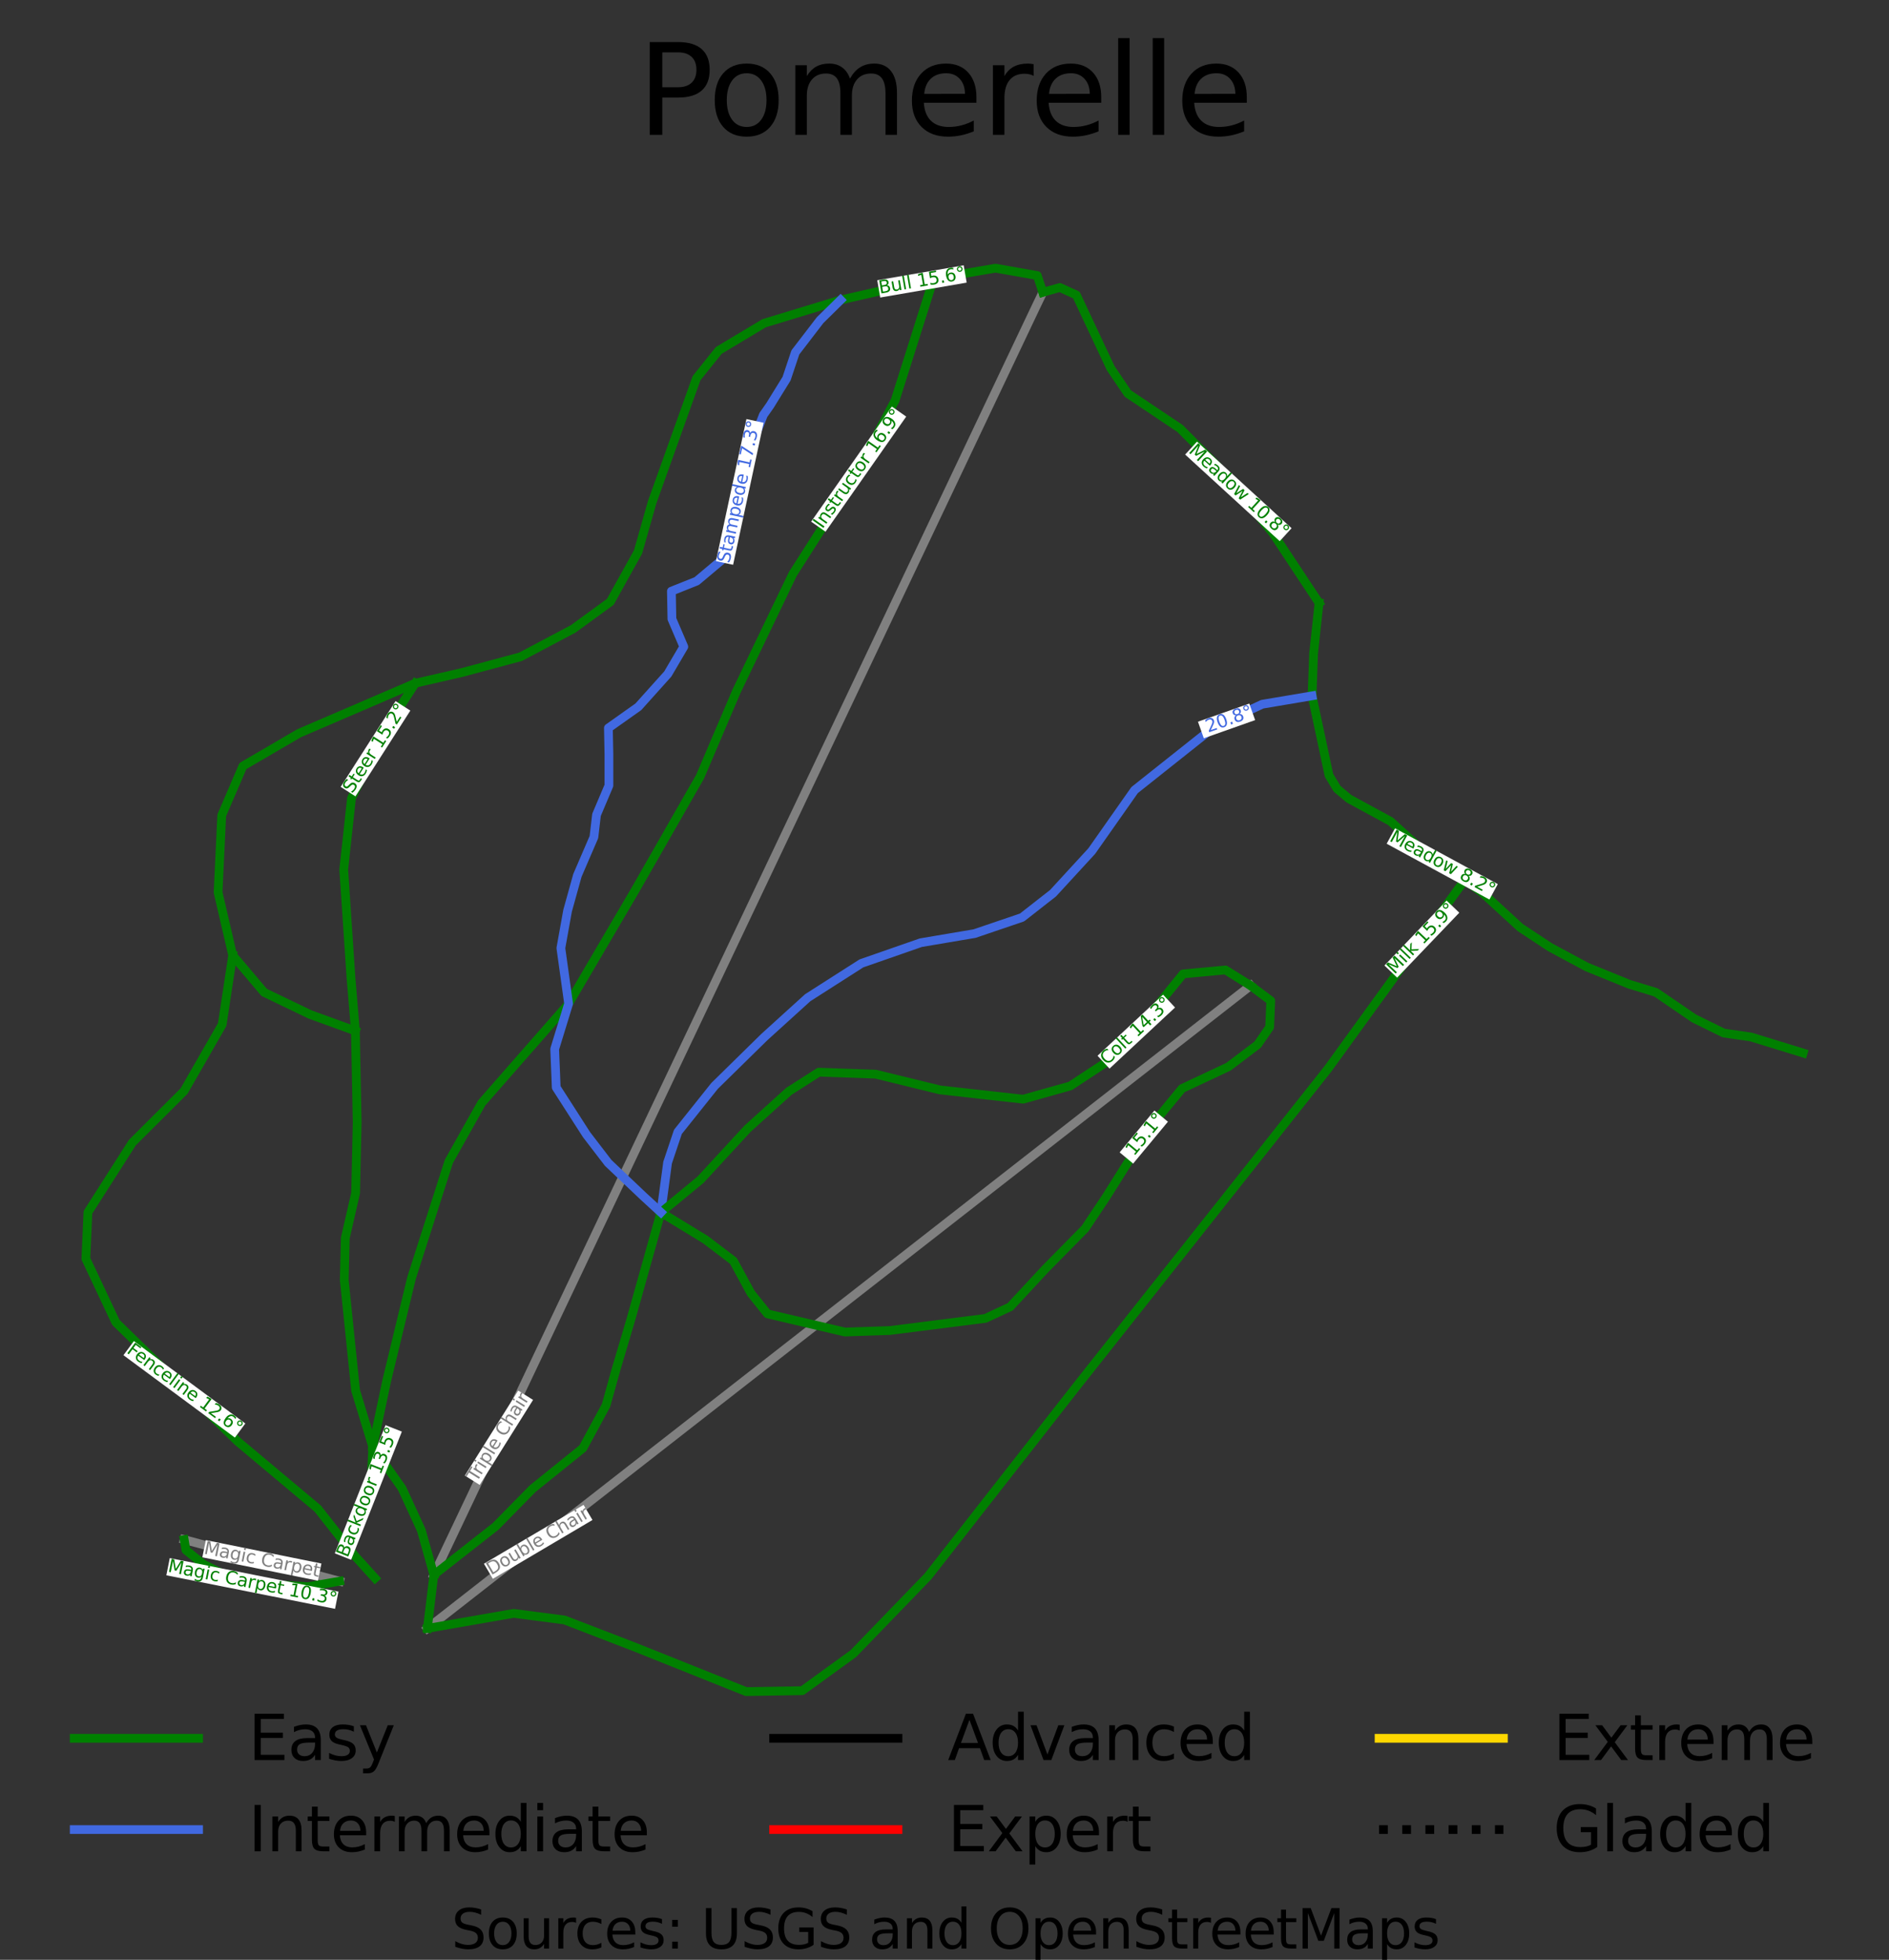 <?xml version="1.0" encoding="utf-8" standalone="no"?>
<!DOCTYPE svg PUBLIC "-//W3C//DTD SVG 1.1//EN"
  "http://www.w3.org/Graphics/SVG/1.1/DTD/svg11.dtd">
<svg height="220.701pt" version="1.1" viewBox="0 0 212.725 220.701" width="212.725pt" xmlns="http://www.w3.org/2000/svg" xmlns:xlink="http://www.w3.org/1999/xlink">
 <rect x="0" y="0" width="212.725" height="220.701" fill="#333333" stroke="none"/>
 <defs>
  <style type="text/css">*{stroke-linecap:butt;stroke-linejoin:round;}</style>
 </defs>
 <g id="figure_1">
  <g id="patch_1">
   <path d="M 0 220.701 
L 212.725 220.701 
L 212.725 0 
L 0 0 
z
" style="fill:none;"/>
  </g>
  <g id="axes_1">
   <g id="line2d_1">
    <path clip-path="url(#p4d2c9c4355)" d="M 148.541 67.901 
" style="fill:none;stroke:#008000;stroke-linecap:square;stroke-width:0.001;"/>
   </g>
   <g id="line2d_2">
    <path clip-path="url(#p4d2c9c4355)" d="M 148.541 67.901 
" style="fill:none;stroke:#4169e1;stroke-linecap:square;stroke-width:0.001;"/>
   </g>
   <g id="line2d_3">
    <path clip-path="url(#p4d2c9c4355)" d="M 148.541 67.901 
" style="fill:none;stroke:#000000;stroke-linecap:square;stroke-width:0.001;"/>
   </g>
   <g id="line2d_4">
    <path clip-path="url(#p4d2c9c4355)" d="M 148.541 67.901 
" style="fill:none;stroke:#ff0000;stroke-linecap:square;stroke-width:0.001;"/>
   </g>
   <g id="line2d_5">
    <path clip-path="url(#p4d2c9c4355)" d="M 148.541 67.901 
" style="fill:none;stroke:#ffd700;stroke-linecap:square;stroke-width:0.001;"/>
   </g>
   <g id="line2d_6">
    <path clip-path="url(#p4d2c9c4355)" d="M 148.541 67.901 
" style="fill:none;stroke:#000000;stroke-dasharray:0.001,0.002;stroke-dashoffset:0;stroke-width:0.001;"/>
   </g>
   <g id="line2d_7">
    <path clip-path="url(#p4d2c9c4355)" d="M 48.856 177.354 
L 51.264 172.282 
L 53.672 167.209 
L 56.188 161.911 
L 58.703 156.612 
L 60.715 152.376 
L 62.726 148.14 
L 65.187 142.958 
L 67.647 137.775 
L 70.266 132.259 
L 72.884 126.743 
L 75.452 121.334 
L 78.02 115.925 
L 80.756 110.163 
L 83.491 104.401 
L 86.122 98.861 
L 88.752 93.322 
L 90.203 90.265 
L 91.655 87.208 
L 93.106 84.151 
L 94.557 81.094 
L 96.136 77.768 
L 97.715 74.443 
L 99.294 71.117 
L 100.873 67.791 
L 102.385 64.606 
L 103.897 61.42 
L 105.409 58.234 
L 106.922 55.049 
L 108.509 51.706 
L 110.096 48.362 
L 111.683 45.019 
L 113.27 41.676 
L 114.943 38.151 
L 116.616 34.627 
L 117.438 32.914 
" style="fill:none;stroke:#808080;stroke-linecap:square;stroke-width:0.985;"/>
   </g>
   <g id="line2d_8">
    <path clip-path="url(#p4d2c9c4355)" d="M 48.126 183.383 
L 52.275 180.142 
L 56.424 176.9 
L 60.608 173.634 
L 64.792 170.368 
L 67.879 167.957 
L 70.966 165.547 
L 74.052 163.136 
L 77.139 160.726 
L 79.985 158.503 
L 82.832 156.281 
L 85.678 154.058 
L 88.525 151.835 
L 91.108 149.819 
L 93.69 147.802 
L 96.273 145.786 
L 98.855 143.769 
L 102.001 141.313 
L 105.146 138.856 
L 108.292 136.4 
L 111.438 133.943 
L 116.344 130.112 
L 121.25 126.281 
L 125.307 123.113 
L 129.364 119.945 
L 132.231 117.708 
L 135.098 115.471 
L 137.965 113.234 
L 140.832 110.997 
" style="fill:none;stroke:#808080;stroke-linecap:square;stroke-width:0.985;"/>
   </g>
   <g id="line2d_9">
    <path clip-path="url(#p4d2c9c4355)" d="M 38.24 178.067 
L 33.866 176.896 
L 29.491 175.725 
L 25.117 174.554 
L 20.742 173.383 
" style="fill:none;stroke:#808080;stroke-linecap:square;stroke-width:0.985;"/>
   </g>
   <g id="line2d_10">
    <path clip-path="url(#p4d2c9c4355)" d="M 148.541 67.901 
L 148.387 69.324 
L 148.234 70.747 
L 148.081 72.17 
L 147.927 73.593 
L 147.884 74.784 
L 147.841 75.976 
L 147.798 77.168 
L 147.755 78.359 
L 147.993 79.478 
L 148.231 80.597 
L 148.469 81.716 
L 148.708 82.834 
L 148.946 83.953 
L 149.184 85.072 
L 149.422 86.191 
L 149.66 87.31 
L 150.575 88.832 
L 151.921 89.956 
L 153.086 90.589 
L 154.252 91.223 
L 155.417 91.856 
L 156.582 92.489 
L 157.409 93.236 
L 158.235 93.983 
L 159.061 94.73 
L 159.887 95.477 
L 161.15 96.384 
L 162.413 97.29 
L 163.675 98.197 
L 164.938 99.103 
L 165.922 99.809 
L 166.906 100.514 
L 167.98 101.5 
L 169.054 102.485 
L 170.128 103.471 
L 171.201 104.456 
L 172.036 105.007 
L 172.87 105.559 
L 173.704 106.11 
L 174.539 106.662 
L 175.577 107.22 
L 176.616 107.779 
L 177.655 108.337 
L 178.694 108.896 
L 179.892 109.383 
L 181.089 109.87 
L 182.287 110.358 
L 183.484 110.845 
L 184.981 111.3 
L 186.477 111.756 
L 187.548 112.488 
L 188.619 113.221 
L 189.691 113.954 
L 190.762 114.687 
L 192.441 115.512 
L 194.12 116.338 
L 195.649 116.558 
L 197.178 116.779 
L 198.647 117.23 
L 200.117 117.682 
L 201.586 118.134 
L 203.055 118.586 
" style="fill:none;stroke:#008000;stroke-linecap:square;stroke-width:0.985;"/>
   </g>
   <g id="line2d_11">
    <path clip-path="url(#p4d2c9c4355)" d="M 147.755 78.359 
L 146.351 78.597 
L 144.946 78.834 
L 143.542 79.071 
L 142.138 79.308 
L 140.8 79.934 
L 139.462 80.559 
L 138.124 81.185 
L 136.786 81.81 
L 135.659 82.706 
L 134.533 83.601 
L 133.406 84.497 
L 132.279 85.392 
L 131.152 86.288 
L 130.025 87.183 
L 128.898 88.079 
L 127.772 88.974 
L 127.168 89.833 
L 126.565 90.692 
L 125.961 91.551 
L 125.357 92.41 
L 124.754 93.269 
L 124.15 94.128 
L 123.547 94.987 
L 122.943 95.846 
L 121.853 97.032 
L 120.763 98.218 
L 119.673 99.404 
L 118.584 100.59 
L 117.711 101.272 
L 116.839 101.954 
L 115.967 102.637 
L 115.095 103.319 
L 113.757 103.774 
L 112.419 104.228 
L 111.081 104.683 
L 109.743 105.138 
L 108.231 105.393 
L 106.719 105.649 
L 105.206 105.905 
L 103.694 106.161 
L 102.022 106.743 
L 100.35 107.326 
L 98.678 107.909 
L 97.006 108.491 
L 95.494 109.458 
L 93.981 110.424 
L 92.469 111.391 
L 90.957 112.358 
L 89.736 113.466 
L 88.514 114.574 
L 87.293 115.683 
L 86.072 116.791 
L 85.372 117.479 
L 84.671 118.166 
L 83.971 118.853 
L 83.271 119.541 
L 82.571 120.228 
L 81.871 120.915 
L 81.171 121.602 
L 80.471 122.29 
L 79.438 123.583 
L 78.406 124.877 
L 77.373 126.17 
L 76.341 127.463 
L 75.76 129.197 
L 75.178 130.931 
L 74.991 132.332 
L 74.803 133.732 
L 74.615 135.133 
L 74.427 136.533 
" style="fill:none;stroke:#4169e1;stroke-linecap:square;stroke-width:0.985;"/>
   </g>
   <g id="line2d_12">
    <path clip-path="url(#p4d2c9c4355)" d="M 140.832 110.997 
L 141.968 111.847 
L 143.103 112.696 
L 143.041 114.184 
L 142.979 115.672 
L 142.301 116.656 
L 141.622 117.641 
L 140.8 118.264 
L 139.977 118.887 
L 139.155 119.51 
L 138.332 120.132 
L 137.026 120.746 
L 135.721 121.359 
L 134.415 121.972 
L 133.109 122.586 
L 132.184 123.711 
L 131.258 124.837 
L 130.333 125.962 
L 129.408 127.088 
L 128.804 128.048 
L 128.201 129.008 
L 127.597 129.969 
L 126.994 130.929 
L 126.39 131.889 
L 125.787 132.85 
L 125.183 133.81 
L 124.58 134.77 
L 123.984 135.666 
L 123.387 136.561 
L 122.791 137.456 
L 122.195 138.352 
L 121.076 139.489 
L 119.956 140.626 
L 118.836 141.763 
L 117.717 142.899 
L 116.728 143.965 
L 115.739 145.031 
L 114.751 146.097 
L 113.762 147.163 
L 112.366 147.816 
L 110.969 148.47 
L 109.624 148.641 
L 108.279 148.811 
L 106.934 148.982 
L 105.589 149.153 
L 104.244 149.323 
L 102.9 149.494 
L 101.555 149.664 
L 100.21 149.835 
L 98.945 149.878 
L 97.68 149.92 
L 96.415 149.963 
L 95.15 150.006 
L 94.059 149.75 
L 92.969 149.494 
L 91.878 149.238 
L 90.788 148.982 
L 89.697 148.727 
L 88.607 148.471 
L 87.516 148.215 
L 86.426 147.959 
L 85.495 146.794 
L 84.565 145.629 
L 84.07 144.719 
L 83.576 143.809 
L 83.081 142.9 
L 82.587 141.99 
L 81.802 141.393 
L 81.016 140.796 
L 80.231 140.199 
L 79.446 139.602 
L 78.191 138.835 
L 76.936 138.068 
L 75.682 137.301 
L 74.427 136.533 
" style="fill:none;stroke:#008000;stroke-linecap:square;stroke-width:0.985;"/>
   </g>
   <g id="line2d_13">
    <path clip-path="url(#p4d2c9c4355)" d="M 41.978 162.932 
L 41.933 163.951 
L 41.888 164.97 
L 41.843 165.989 
L 41.798 167.008 
L 41.479 168.073 
L 41.161 169.138 
L 40.842 170.203 
L 40.523 171.269 
L 39.889 172.789 
L 39.255 174.309 
" style="fill:none;stroke:#008000;stroke-linecap:square;stroke-width:0.985;"/>
   </g>
   <g id="line2d_14">
    <path clip-path="url(#p4d2c9c4355)" d="M 117.438 32.914 
L 117.124 31.972 
L 116.81 31.03 
L 115.635 30.823 
L 114.46 30.616 
L 113.285 30.409 
L 112.11 30.202 
L 110.366 30.5 
L 108.621 30.798 
L 106.876 31.097 
L 105.131 31.395 
L 103.823 31.694 
L 102.514 31.992 
L 101.205 32.291 
L 99.897 32.589 
L 98.588 32.888 
L 97.28 33.186 
L 95.971 33.485 
L 94.662 33.783 
L 93.586 34.11 
L 92.51 34.437 
L 91.434 34.764 
L 90.358 35.091 
L 89.282 35.418 
L 88.206 35.745 
L 87.13 36.072 
L 86.054 36.398 
L 84.775 37.166 
L 83.495 37.933 
L 82.215 38.7 
L 80.936 39.468 
L 80.31 40.25 
L 79.685 41.032 
L 79.06 41.813 
L 78.435 42.595 
L 77.81 44.344 
L 77.185 46.092 
L 76.559 47.84 
L 75.934 49.588 
L 75.309 51.337 
L 74.684 53.085 
L 74.059 54.833 
L 73.433 56.581 
L 73.039 57.973 
L 72.644 59.365 
L 72.249 60.756 
L 71.854 62.148 
L 71.073 63.555 
L 70.292 64.962 
L 69.51 66.369 
L 68.729 67.776 
L 67.68 68.539 
L 66.631 69.303 
L 65.583 70.067 
L 64.534 70.831 
L 63.053 71.615 
L 61.573 72.399 
L 60.092 73.183 
L 58.612 73.967 
L 56.967 74.409 
L 55.322 74.851 
L 53.676 75.293 
L 52.031 75.735 
L 50.715 76.037 
L 49.399 76.339 
L 48.083 76.64 
L 46.767 76.942 
L 45.132 77.646 
L 43.497 78.349 
L 41.863 79.053 
L 40.228 79.756 
L 38.593 80.459 
L 36.958 81.163 
L 35.323 81.866 
L 33.688 82.57 
L 32.105 83.494 
L 30.522 84.419 
L 28.939 85.343 
L 27.355 86.268 
L 26.759 87.655 
L 26.163 89.042 
L 25.566 90.429 
L 24.97 91.816 
L 24.918 92.901 
L 24.867 93.987 
L 24.816 95.072 
L 24.764 96.157 
L 24.713 97.243 
L 24.661 98.328 
L 24.61 99.413 
L 24.559 100.499 
L 24.97 102.268 
L 25.381 104.036 
L 25.792 105.805 
L 26.203 107.574 
L 27.088 108.619 
L 27.972 109.664 
L 28.857 110.709 
L 29.741 111.754 
L 31.037 112.377 
L 32.332 113.001 
L 33.628 113.624 
L 34.923 114.247 
L 36.198 114.709 
L 37.473 115.171 
L 38.748 115.634 
L 40.023 116.096 
" style="fill:none;stroke:#008000;stroke-linecap:square;stroke-width:0.985;"/>
   </g>
   <g id="line2d_15">
    <path clip-path="url(#p4d2c9c4355)" d="M 140.832 110.997 
L 139.418 110.114 
L 138.005 109.231 
L 136.812 109.342 
L 135.62 109.453 
L 134.427 109.563 
L 133.235 109.674 
L 132.094 111.081 
L 130.952 112.488 
L 129.811 113.895 
L 128.669 115.302 
L 127.96 116.176 
L 127.251 117.05 
L 126.541 117.925 
L 125.832 118.799 
L 124.505 119.673 
L 123.179 120.547 
L 121.853 121.421 
L 120.527 122.295 
L 119.2 122.667 
L 117.874 123.04 
L 116.548 123.412 
L 115.222 123.784 
L 114.049 123.653 
L 112.877 123.522 
L 111.705 123.392 
L 110.533 123.261 
L 109.361 123.13 
L 108.188 122.999 
L 107.016 122.869 
L 105.844 122.738 
L 104.036 122.295 
L 102.227 121.852 
L 100.419 121.409 
L 98.611 120.966 
L 97.012 120.909 
L 95.412 120.852 
L 93.813 120.796 
L 92.213 120.739 
L 91.37 121.279 
L 90.526 121.819 
L 89.683 122.359 
L 88.839 122.899 
L 87.676 123.951 
L 86.513 125.002 
L 85.35 126.054 
L 84.187 127.106 
L 83.525 127.824 
L 82.863 128.542 
L 82.202 129.259 
L 81.54 129.977 
L 80.878 130.695 
L 80.217 131.412 
L 79.555 132.13 
L 78.893 132.848 
L 77.777 133.769 
L 76.66 134.691 
L 75.544 135.612 
L 74.427 136.533 
L 74.004 138.041 
L 73.581 139.549 
L 73.158 141.057 
L 72.735 142.564 
L 72.312 144.072 
L 71.889 145.58 
L 71.466 147.088 
L 71.042 148.595 
L 70.621 150.017 
L 70.199 151.438 
L 69.777 152.859 
L 69.356 154.28 
L 69.079 155.275 
L 68.803 156.269 
L 68.526 157.264 
L 68.25 158.259 
L 67.596 159.467 
L 66.941 160.675 
L 66.287 161.883 
L 65.633 163.091 
L 64.222 164.228 
L 62.812 165.365 
L 61.401 166.502 
L 59.991 167.639 
L 58.944 168.704 
L 57.897 169.77 
L 56.85 170.836 
L 55.803 171.902 
L 54.935 172.583 
L 54.066 173.265 
L 53.198 173.946 
L 52.329 174.628 
L 51.461 175.31 
L 50.592 175.991 
L 49.724 176.673 
L 48.856 177.354 
L 48.673 178.862 
L 48.491 180.369 
L 48.308 181.876 
L 48.126 183.383 
" style="fill:none;stroke:#008000;stroke-linecap:square;stroke-width:0.985;"/>
   </g>
   <g id="line2d_16">
    <path clip-path="url(#p4d2c9c4355)" d="M 26.203 107.574 
L 26.056 108.549 
L 25.909 109.523 
L 25.761 110.498 
L 25.614 111.473 
L 25.466 112.448 
L 25.319 113.423 
L 25.171 114.398 
L 25.024 115.373 
L 24.486 116.311 
L 23.948 117.249 
L 23.41 118.187 
L 22.872 119.125 
L 22.334 120.063 
L 21.796 121.001 
L 21.258 121.939 
L 20.72 122.877 
L 19.993 123.602 
L 19.266 124.327 
L 18.539 125.052 
L 17.812 125.777 
L 17.084 126.501 
L 16.357 127.226 
L 15.63 127.951 
L 14.903 128.676 
L 14.278 129.657 
L 13.653 130.637 
L 13.028 131.618 
L 12.403 132.599 
L 11.777 133.58 
L 11.152 134.56 
L 10.527 135.541 
L 9.902 136.522 
L 9.844 137.829 
L 9.786 139.136 
L 9.727 140.444 
L 9.669 141.751 
L 10.091 142.647 
L 10.512 143.542 
L 10.934 144.437 
L 11.356 145.333 
L 11.777 146.228 
L 12.199 147.123 
L 12.62 148.019 
L 13.042 148.914 
L 13.9 149.753 
L 14.758 150.591 
L 15.616 151.43 
L 16.474 152.268 
L 17.332 153.107 
L 18.19 153.945 
L 19.047 154.783 
L 19.905 155.622 
L 20.763 156.46 
L 21.621 157.299 
L 22.479 158.137 
L 23.337 158.976 
L 24.195 159.814 
L 25.053 160.653 
L 25.911 161.491 
L 26.769 162.33 
L 27.896 163.275 
L 29.022 164.22 
L 30.149 165.165 
L 31.276 166.11 
L 32.403 167.056 
L 33.53 168.001 
L 34.657 168.946 
L 35.783 169.891 
L 36.651 170.996 
L 37.519 172.1 
L 38.387 173.205 
L 39.255 174.309 
L 40.012 175.273 
L 41.122 176.499 
L 42.233 177.724 
" style="fill:none;stroke:#008000;stroke-linecap:square;stroke-width:0.985;"/>
   </g>
   <g id="line2d_17">
    <path clip-path="url(#p4d2c9c4355)" d="M 105.131 31.395 
L 104.59 33.108 
L 104.049 34.82 
L 103.507 36.532 
L 102.966 38.244 
L 102.425 39.956 
L 101.883 41.668 
L 101.342 43.38 
L 100.801 45.093 
L 100.214 46.198 
L 99.628 47.303 
L 99.042 48.409 
L 98.456 49.514 
L 97.87 50.62 
L 97.284 51.725 
L 96.697 52.831 
L 96.111 53.936 
L 95.258 55.273 
L 94.405 56.609 
L 93.551 57.946 
L 92.698 59.283 
L 91.845 60.619 
L 90.992 61.956 
L 90.138 63.293 
L 89.285 64.629 
L 88.493 66.278 
L 87.702 67.926 
L 86.91 69.574 
L 86.118 71.223 
L 85.326 72.871 
L 84.534 74.519 
L 83.743 76.168 
L 82.951 77.816 
L 82.437 79.022 
L 81.923 80.228 
L 81.409 81.434 
L 80.895 82.64 
L 80.381 83.845 
L 79.867 85.051 
L 79.353 86.257 
L 78.839 87.463 
L 77.913 89.081 
L 76.988 90.699 
L 76.062 92.317 
L 75.137 93.936 
L 74.212 95.554 
L 73.286 97.172 
L 72.361 98.79 
L 71.435 100.408 
L 70.51 101.986 
L 69.585 103.563 
L 68.66 105.141 
L 67.734 106.719 
L 66.809 108.297 
L 65.884 109.875 
L 64.959 111.453 
L 64.033 113.031 
L 62.81 114.428 
L 61.586 115.825 
L 60.363 117.222 
L 59.139 118.618 
L 57.915 120.015 
L 56.692 121.412 
L 55.468 122.809 
L 54.245 124.206 
L 53.319 125.854 
L 52.394 127.503 
L 51.469 129.151 
L 50.543 130.799 
L 50.019 132.437 
L 49.495 134.075 
L 48.97 135.713 
L 48.446 137.351 
L 47.922 138.989 
L 47.397 140.627 
L 46.873 142.265 
L 46.348 143.903 
L 45.999 145.35 
L 45.649 146.797 
L 45.3 148.244 
L 44.95 149.691 
L 44.6 151.138 
L 44.251 152.585 
L 43.901 154.032 
L 43.552 155.48 
L 43.158 157.343 
L 42.765 159.206 
L 42.371 161.069 
L 41.978 162.932 
" style="fill:none;stroke:#008000;stroke-linecap:square;stroke-width:0.985;"/>
   </g>
   <g id="line2d_18">
    <path clip-path="url(#p4d2c9c4355)" d="M 20.742 173.383 
L 20.938 174.563 
L 21.915 175.357 
L 22.892 176.151 
L 24.434 176.914 
L 25.976 177.677 
L 27.2 177.999 
L 28.423 178.321 
L 29.991 178.411 
L 31.559 178.501 
L 33.127 178.592 
L 34.695 178.682 
L 36.468 178.375 
L 38.24 178.067 
" style="fill:none;stroke:#008000;stroke-linecap:square;stroke-width:0.985;"/>
   </g>
   <g id="line2d_19">
    <path clip-path="url(#p4d2c9c4355)" d="M 117.438 32.914 
L 118.399 32.645 
L 119.36 32.377 
L 120.285 32.8 
L 121.21 33.222 
L 121.694 34.252 
L 122.177 35.282 
L 122.66 36.313 
L 123.144 37.343 
L 123.627 38.373 
L 124.11 39.403 
L 124.594 40.433 
L 125.077 41.463 
L 126.043 42.89 
L 127.009 44.317 
L 128.48 45.302 
L 129.95 46.287 
L 131.42 47.272 
L 132.89 48.257 
L 133.949 49.323 
L 135.008 50.388 
L 136.067 51.453 
L 137.126 52.519 
L 137.903 53.459 
L 138.679 54.398 
L 139.455 55.338 
L 140.232 56.278 
L 141.008 57.217 
L 141.784 58.157 
L 142.561 59.097 
L 143.337 60.036 
L 143.987 61.019 
L 144.638 62.002 
L 145.288 62.985 
L 145.939 63.969 
L 146.589 64.952 
L 147.24 65.935 
L 147.89 66.918 
L 148.541 67.901 
" style="fill:none;stroke:#008000;stroke-linecap:square;stroke-width:0.985;"/>
   </g>
   <g id="line2d_20">
    <path clip-path="url(#p4d2c9c4355)" d="M 164.938 99.103 
L 163.975 100.434 
L 163.011 101.764 
L 162.047 103.095 
L 161.083 104.426 
L 160.12 105.756 
L 159.156 107.087 
L 158.192 108.418 
L 157.229 109.749 
L 156.265 111.079 
L 155.301 112.41 
L 154.338 113.741 
L 153.374 115.071 
L 152.41 116.402 
L 151.447 117.733 
L 150.483 119.064 
L 149.519 120.394 
L 148.642 121.502 
L 147.765 122.609 
L 146.888 123.717 
L 146.011 124.824 
L 145.135 125.932 
L 144.258 127.039 
L 143.381 128.147 
L 142.504 129.255 
L 141.627 130.362 
L 140.75 131.47 
L 139.873 132.577 
L 138.996 133.685 
L 138.119 134.792 
L 137.242 135.9 
L 136.365 137.007 
L 135.488 138.115 
L 134.611 139.222 
L 133.734 140.33 
L 132.857 141.437 
L 131.98 142.545 
L 131.103 143.652 
L 130.226 144.76 
L 129.349 145.868 
L 128.472 146.975 
L 127.595 148.083 
L 126.718 149.19 
L 125.842 150.298 
L 124.965 151.405 
L 124.088 152.513 
L 123.211 153.62 
L 122.334 154.728 
L 121.457 155.835 
L 120.396 157.191 
L 119.336 158.547 
L 118.276 159.903 
L 117.216 161.259 
L 116.156 162.615 
L 115.095 163.971 
L 114.035 165.327 
L 112.975 166.683 
L 111.915 168.039 
L 110.854 169.395 
L 109.794 170.751 
L 108.734 172.107 
L 107.674 173.463 
L 106.613 174.819 
L 105.553 176.175 
L 104.493 177.531 
L 103.444 178.616 
L 102.396 179.702 
L 101.347 180.787 
L 100.298 181.872 
L 99.25 182.958 
L 98.201 184.043 
L 97.152 185.128 
L 96.104 186.214 
L 94.664 187.259 
L 93.225 188.304 
L 91.785 189.349 
L 90.345 190.394 
L 88.767 190.421 
L 87.188 190.447 
L 85.609 190.473 
L 84.031 190.499 
L 82.468 189.874 
L 80.904 189.249 
L 79.341 188.624 
L 77.778 187.999 
L 76.215 187.373 
L 74.652 186.748 
L 73.089 186.123 
L 71.526 185.498 
L 70.53 185.114 
L 69.534 184.731 
L 68.538 184.347 
L 67.542 183.963 
L 66.546 183.58 
L 65.55 183.196 
L 64.554 182.812 
L 63.557 182.429 
L 62.132 182.244 
L 60.707 182.059 
L 59.282 181.874 
L 57.857 181.689 
L 56.641 181.9 
L 55.424 182.112 
L 54.208 182.324 
L 52.991 182.536 
L 51.775 182.748 
L 50.559 182.96 
L 49.342 183.172 
L 48.126 183.383 
" style="fill:none;stroke:#008000;stroke-linecap:square;stroke-width:0.985;"/>
   </g>
   <g id="line2d_21">
    <path clip-path="url(#p4d2c9c4355)" d="M 94.662 33.783 
L 93.51 34.915 
L 92.359 36.047 
L 91.661 36.957 
L 90.963 37.866 
L 90.265 38.776 
L 89.567 39.685 
L 89.072 41.163 
L 88.578 42.641 
L 87.647 44.148 
L 86.717 45.655 
L 85.961 46.735 
L 85.423 48.128 
L 84.885 49.521 
L 84.347 50.914 
L 83.809 52.307 
L 83.642 53.337 
L 83.474 54.368 
L 83.307 55.398 
L 83.14 56.428 
L 82.973 57.459 
L 82.805 58.489 
L 82.638 59.52 
L 82.471 60.55 
L 81.919 61.772 
L 81.366 62.995 
L 79.912 64.217 
L 78.458 65.439 
L 77.033 66.008 
L 75.608 66.576 
L 75.637 68.14 
L 75.666 69.704 
L 76.335 71.267 
L 77.004 72.83 
L 76.103 74.365 
L 75.201 75.901 
L 74.372 76.824 
L 73.543 77.748 
L 72.714 78.672 
L 71.885 79.596 
L 71.042 80.193 
L 70.199 80.79 
L 69.356 81.387 
L 68.513 81.984 
L 68.542 83.434 
L 68.571 84.884 
L 68.571 86.674 
L 68.571 88.465 
L 67.873 90.114 
L 67.175 91.762 
L 67.029 93.013 
L 66.884 94.264 
L 66.419 95.344 
L 65.953 96.424 
L 65.488 97.504 
L 65.023 98.584 
L 64.746 99.579 
L 64.47 100.574 
L 64.193 101.569 
L 63.917 102.563 
L 63.728 103.615 
L 63.539 104.667 
L 63.35 105.719 
L 63.161 106.771 
L 63.379 108.336 
L 63.597 109.901 
L 63.815 111.466 
L 64.033 113.031 
L 63.641 114.308 
L 63.249 115.585 
L 62.856 116.863 
L 62.464 118.14 
L 62.507 119.221 
L 62.551 120.301 
L 62.595 121.381 
L 62.638 122.462 
L 63.492 123.791 
L 64.345 125.121 
L 65.198 126.45 
L 66.052 127.779 
L 66.662 128.575 
L 67.273 129.371 
L 67.884 130.167 
L 68.494 130.962 
L 69.483 131.901 
L 70.472 132.839 
L 71.461 133.777 
L 72.449 134.715 
L 73.438 135.624 
L 74.427 136.533 
" style="fill:none;stroke:#4169e1;stroke-linecap:square;stroke-width:0.985;"/>
   </g>
   <g id="line2d_22">
    <path clip-path="url(#p4d2c9c4355)" d="M 46.767 76.942 
L 45.872 78.321 
L 44.977 79.699 
L 44.083 81.078 
L 43.188 82.456 
L 42.737 83.387 
L 42.286 84.318 
L 41.835 85.249 
L 41.385 86.18 
L 40.934 87.111 
L 40.483 88.042 
L 40.032 88.973 
L 39.581 89.904 
L 39.472 90.906 
L 39.363 91.907 
L 39.254 92.909 
L 39.145 93.911 
L 39.036 94.913 
L 38.927 95.915 
L 38.818 96.917 
L 38.709 97.919 
L 38.811 99.44 
L 38.913 100.961 
L 39.015 102.481 
L 39.116 104.002 
L 39.218 105.523 
L 39.32 107.044 
L 39.421 108.564 
L 39.523 110.085 
L 39.648 111.588 
L 39.773 113.09 
L 39.898 114.593 
L 40.023 116.096 
L 40.048 117.384 
L 40.072 118.672 
L 40.097 119.96 
L 40.122 121.248 
L 40.147 122.536 
L 40.172 123.824 
L 40.197 125.112 
L 40.222 126.401 
L 40.2 127.395 
L 40.178 128.39 
L 40.156 129.385 
L 40.134 130.38 
L 40.112 131.375 
L 40.09 132.37 
L 40.068 133.365 
L 40.046 134.36 
L 39.756 135.625 
L 39.465 136.89 
L 39.174 138.154 
L 38.884 139.419 
L 38.855 140.599 
L 38.826 141.778 
L 38.797 142.958 
L 38.767 144.137 
L 38.927 145.694 
L 39.087 147.25 
L 39.247 148.806 
L 39.407 150.363 
L 39.567 151.919 
L 39.727 153.475 
L 39.887 155.032 
L 40.046 156.588 
L 40.529 158.174 
L 41.012 159.76 
L 41.495 161.346 
L 41.978 162.932 
L 42.8 164.097 
L 43.623 165.263 
L 44.445 166.429 
L 45.267 167.594 
L 45.812 168.778 
L 46.357 169.962 
L 46.902 171.145 
L 47.446 172.329 
L 47.799 173.585 
L 48.151 174.841 
L 48.503 176.098 
L 48.856 177.354 
" style="fill:none;stroke:#008000;stroke-linecap:square;stroke-width:0.985;"/>
   </g>
   <g id="text_1">
    <g id="patch_2">
     <path d="M 54.02 167.223 
L 60.029 157.649 
L 58.355 156.598 
L 52.347 166.172 
z
" style="fill:#ffffff;"/>
    </g>
    <!-- Triple Chair -->
    <g style="fill:#808080;" transform="translate(53.661 166.974)rotate(-57.886)scale(0.02 -0.02)">
     <defs>
      <path d="M -19 4666 
L 3928 4666 
L 3928 4134 
L 2272 4134 
L 2272 0 
L 1638 0 
L 1638 4134 
L -19 4134 
L -19 4666 
z
" id="DejaVuSans-54" transform="scale(0.016)"/>
      <path d="M 2631 2963 
Q 2534 3019 2420 3045 
Q 2306 3072 2169 3072 
Q 1681 3072 1420 2755 
Q 1159 2438 1159 1844 
L 1159 0 
L 581 0 
L 581 3500 
L 1159 3500 
L 1159 2956 
Q 1341 3275 1631 3429 
Q 1922 3584 2338 3584 
Q 2397 3584 2469 3576 
Q 2541 3569 2628 3553 
L 2631 2963 
z
" id="DejaVuSans-72" transform="scale(0.016)"/>
      <path d="M 603 3500 
L 1178 3500 
L 1178 0 
L 603 0 
L 603 3500 
z
M 603 4863 
L 1178 4863 
L 1178 4134 
L 603 4134 
L 603 4863 
z
" id="DejaVuSans-69" transform="scale(0.016)"/>
      <path d="M 1159 525 
L 1159 -1331 
L 581 -1331 
L 581 3500 
L 1159 3500 
L 1159 2969 
Q 1341 3281 1617 3432 
Q 1894 3584 2278 3584 
Q 2916 3584 3314 3078 
Q 3713 2572 3713 1747 
Q 3713 922 3314 415 
Q 2916 -91 2278 -91 
Q 1894 -91 1617 61 
Q 1341 213 1159 525 
z
M 3116 1747 
Q 3116 2381 2855 2742 
Q 2594 3103 2138 3103 
Q 1681 3103 1420 2742 
Q 1159 2381 1159 1747 
Q 1159 1113 1420 752 
Q 1681 391 2138 391 
Q 2594 391 2855 752 
Q 3116 1113 3116 1747 
z
" id="DejaVuSans-70" transform="scale(0.016)"/>
      <path d="M 603 4863 
L 1178 4863 
L 1178 0 
L 603 0 
L 603 4863 
z
" id="DejaVuSans-6c" transform="scale(0.016)"/>
      <path d="M 3597 1894 
L 3597 1613 
L 953 1613 
Q 991 1019 1311 708 
Q 1631 397 2203 397 
Q 2534 397 2845 478 
Q 3156 559 3463 722 
L 3463 178 
Q 3153 47 2828 -22 
Q 2503 -91 2169 -91 
Q 1331 -91 842 396 
Q 353 884 353 1716 
Q 353 2575 817 3079 
Q 1281 3584 2069 3584 
Q 2775 3584 3186 3129 
Q 3597 2675 3597 1894 
z
M 3022 2063 
Q 3016 2534 2758 2815 
Q 2500 3097 2075 3097 
Q 1594 3097 1305 2825 
Q 1016 2553 972 2059 
L 3022 2063 
z
" id="DejaVuSans-65" transform="scale(0.016)"/>
      <path id="DejaVuSans-20" transform="scale(0.016)"/>
      <path d="M 4122 4306 
L 4122 3641 
Q 3803 3938 3442 4084 
Q 3081 4231 2675 4231 
Q 1875 4231 1450 3742 
Q 1025 3253 1025 2328 
Q 1025 1406 1450 917 
Q 1875 428 2675 428 
Q 3081 428 3442 575 
Q 3803 722 4122 1019 
L 4122 359 
Q 3791 134 3420 21 
Q 3050 -91 2638 -91 
Q 1578 -91 968 557 
Q 359 1206 359 2328 
Q 359 3453 968 4101 
Q 1578 4750 2638 4750 
Q 3056 4750 3426 4639 
Q 3797 4528 4122 4306 
z
" id="DejaVuSans-43" transform="scale(0.016)"/>
      <path d="M 3513 2113 
L 3513 0 
L 2938 0 
L 2938 2094 
Q 2938 2591 2744 2837 
Q 2550 3084 2163 3084 
Q 1697 3084 1428 2787 
Q 1159 2491 1159 1978 
L 1159 0 
L 581 0 
L 581 4863 
L 1159 4863 
L 1159 2956 
Q 1366 3272 1645 3428 
Q 1925 3584 2291 3584 
Q 2894 3584 3203 3211 
Q 3513 2838 3513 2113 
z
" id="DejaVuSans-68" transform="scale(0.016)"/>
      <path d="M 2194 1759 
Q 1497 1759 1228 1600 
Q 959 1441 959 1056 
Q 959 750 1161 570 
Q 1363 391 1709 391 
Q 2188 391 2477 730 
Q 2766 1069 2766 1631 
L 2766 1759 
L 2194 1759 
z
M 3341 1997 
L 3341 0 
L 2766 0 
L 2766 531 
Q 2569 213 2275 61 
Q 1981 -91 1556 -91 
Q 1019 -91 701 211 
Q 384 513 384 1019 
Q 384 1609 779 1909 
Q 1175 2209 1959 2209 
L 2766 2209 
L 2766 2266 
Q 2766 2663 2505 2880 
Q 2244 3097 1772 3097 
Q 1472 3097 1187 3025 
Q 903 2953 641 2809 
L 641 3341 
Q 956 3463 1253 3523 
Q 1550 3584 1831 3584 
Q 2591 3584 2966 3190 
Q 3341 2797 3341 1997 
z
" id="DejaVuSans-61" transform="scale(0.016)"/>
     </defs>
     <use xlink:href="#DejaVuSans-54"/>
     <use x="46.334" xlink:href="#DejaVuSans-72"/>
     <use x="87.447" xlink:href="#DejaVuSans-69"/>
     <use x="115.23" xlink:href="#DejaVuSans-70"/>
     <use x="178.707" xlink:href="#DejaVuSans-6c"/>
     <use x="206.49" xlink:href="#DejaVuSans-65"/>
     <use x="268.014" xlink:href="#DejaVuSans-20"/>
     <use x="299.801" xlink:href="#DejaVuSans-43"/>
     <use x="369.625" xlink:href="#DejaVuSans-68"/>
     <use x="433.004" xlink:href="#DejaVuSans-61"/>
     <use x="494.283" xlink:href="#DejaVuSans-69"/>
     <use x="522.066" xlink:href="#DejaVuSans-72"/>
    </g>
   </g>
   <g id="text_2">
    <g id="patch_3">
     <path d="M 55.501 177.798 
L 66.72 171.171 
L 65.716 169.47 
L 54.496 176.097 
z
" style="fill:#ffffff;"/>
    </g>
    <!-- Double Chair -->
    <g style="fill:#808080;" transform="translate(55.296 177.412)rotate(-30.568)scale(0.02 -0.02)">
     <defs>
      <path d="M 1259 4147 
L 1259 519 
L 2022 519 
Q 2988 519 3436 956 
Q 3884 1394 3884 2338 
Q 3884 3275 3436 3711 
Q 2988 4147 2022 4147 
L 1259 4147 
z
M 628 4666 
L 1925 4666 
Q 3281 4666 3915 4102 
Q 4550 3538 4550 2338 
Q 4550 1131 3912 565 
Q 3275 0 1925 0 
L 628 0 
L 628 4666 
z
" id="DejaVuSans-44" transform="scale(0.016)"/>
      <path d="M 1959 3097 
Q 1497 3097 1228 2736 
Q 959 2375 959 1747 
Q 959 1119 1226 758 
Q 1494 397 1959 397 
Q 2419 397 2687 759 
Q 2956 1122 2956 1747 
Q 2956 2369 2687 2733 
Q 2419 3097 1959 3097 
z
M 1959 3584 
Q 2709 3584 3137 3096 
Q 3566 2609 3566 1747 
Q 3566 888 3137 398 
Q 2709 -91 1959 -91 
Q 1206 -91 779 398 
Q 353 888 353 1747 
Q 353 2609 779 3096 
Q 1206 3584 1959 3584 
z
" id="DejaVuSans-6f" transform="scale(0.016)"/>
      <path d="M 544 1381 
L 544 3500 
L 1119 3500 
L 1119 1403 
Q 1119 906 1312 657 
Q 1506 409 1894 409 
Q 2359 409 2629 706 
Q 2900 1003 2900 1516 
L 2900 3500 
L 3475 3500 
L 3475 0 
L 2900 0 
L 2900 538 
Q 2691 219 2414 64 
Q 2138 -91 1772 -91 
Q 1169 -91 856 284 
Q 544 659 544 1381 
z
M 1991 3584 
L 1991 3584 
z
" id="DejaVuSans-75" transform="scale(0.016)"/>
      <path d="M 3116 1747 
Q 3116 2381 2855 2742 
Q 2594 3103 2138 3103 
Q 1681 3103 1420 2742 
Q 1159 2381 1159 1747 
Q 1159 1113 1420 752 
Q 1681 391 2138 391 
Q 2594 391 2855 752 
Q 3116 1113 3116 1747 
z
M 1159 2969 
Q 1341 3281 1617 3432 
Q 1894 3584 2278 3584 
Q 2916 3584 3314 3078 
Q 3713 2572 3713 1747 
Q 3713 922 3314 415 
Q 2916 -91 2278 -91 
Q 1894 -91 1617 61 
Q 1341 213 1159 525 
L 1159 0 
L 581 0 
L 581 4863 
L 1159 4863 
L 1159 2969 
z
" id="DejaVuSans-62" transform="scale(0.016)"/>
     </defs>
     <use xlink:href="#DejaVuSans-44"/>
     <use x="77.002" xlink:href="#DejaVuSans-6f"/>
     <use x="138.184" xlink:href="#DejaVuSans-75"/>
     <use x="201.562" xlink:href="#DejaVuSans-62"/>
     <use x="265.039" xlink:href="#DejaVuSans-6c"/>
     <use x="292.822" xlink:href="#DejaVuSans-65"/>
     <use x="354.346" xlink:href="#DejaVuSans-20"/>
     <use x="386.133" xlink:href="#DejaVuSans-43"/>
     <use x="455.957" xlink:href="#DejaVuSans-68"/>
     <use x="519.336" xlink:href="#DejaVuSans-61"/>
     <use x="580.615" xlink:href="#DejaVuSans-69"/>
     <use x="608.398" xlink:href="#DejaVuSans-72"/>
    </g>
   </g>
   <g id="text_3">
    <g id="patch_4">
     <path d="M 22.787 175.375 
L 35.803 178.011 
L 36.195 176.075 
L 23.179 173.439 
z
" style="fill:#ffffff;"/>
    </g>
    <!-- Magic Carpet -->
    <g style="fill:#808080;" transform="translate(22.893 174.952)rotate(-348.55)scale(0.02 -0.02)">
     <defs>
      <path d="M 628 4666 
L 1569 4666 
L 2759 1491 
L 3956 4666 
L 4897 4666 
L 4897 0 
L 4281 0 
L 4281 4097 
L 3078 897 
L 2444 897 
L 1241 4097 
L 1241 0 
L 628 0 
L 628 4666 
z
" id="DejaVuSans-4d" transform="scale(0.016)"/>
      <path d="M 2906 1791 
Q 2906 2416 2648 2759 
Q 2391 3103 1925 3103 
Q 1463 3103 1205 2759 
Q 947 2416 947 1791 
Q 947 1169 1205 825 
Q 1463 481 1925 481 
Q 2391 481 2648 825 
Q 2906 1169 2906 1791 
z
M 3481 434 
Q 3481 -459 3084 -895 
Q 2688 -1331 1869 -1331 
Q 1566 -1331 1297 -1286 
Q 1028 -1241 775 -1147 
L 775 -588 
Q 1028 -725 1275 -790 
Q 1522 -856 1778 -856 
Q 2344 -856 2625 -561 
Q 2906 -266 2906 331 
L 2906 616 
Q 2728 306 2450 153 
Q 2172 0 1784 0 
Q 1141 0 747 490 
Q 353 981 353 1791 
Q 353 2603 747 3093 
Q 1141 3584 1784 3584 
Q 2172 3584 2450 3431 
Q 2728 3278 2906 2969 
L 2906 3500 
L 3481 3500 
L 3481 434 
z
" id="DejaVuSans-67" transform="scale(0.016)"/>
      <path d="M 3122 3366 
L 3122 2828 
Q 2878 2963 2633 3030 
Q 2388 3097 2138 3097 
Q 1578 3097 1268 2742 
Q 959 2388 959 1747 
Q 959 1106 1268 751 
Q 1578 397 2138 397 
Q 2388 397 2633 464 
Q 2878 531 3122 666 
L 3122 134 
Q 2881 22 2623 -34 
Q 2366 -91 2075 -91 
Q 1284 -91 818 406 
Q 353 903 353 1747 
Q 353 2603 823 3093 
Q 1294 3584 2113 3584 
Q 2378 3584 2631 3529 
Q 2884 3475 3122 3366 
z
" id="DejaVuSans-63" transform="scale(0.016)"/>
      <path d="M 1172 4494 
L 1172 3500 
L 2356 3500 
L 2356 3053 
L 1172 3053 
L 1172 1153 
Q 1172 725 1289 603 
Q 1406 481 1766 481 
L 2356 481 
L 2356 0 
L 1766 0 
Q 1100 0 847 248 
Q 594 497 594 1153 
L 594 3053 
L 172 3053 
L 172 3500 
L 594 3500 
L 594 4494 
L 1172 4494 
z
" id="DejaVuSans-74" transform="scale(0.016)"/>
     </defs>
     <use xlink:href="#DejaVuSans-4d"/>
     <use x="86.279" xlink:href="#DejaVuSans-61"/>
     <use x="147.559" xlink:href="#DejaVuSans-67"/>
     <use x="211.035" xlink:href="#DejaVuSans-69"/>
     <use x="238.818" xlink:href="#DejaVuSans-63"/>
     <use x="293.799" xlink:href="#DejaVuSans-20"/>
     <use x="325.586" xlink:href="#DejaVuSans-43"/>
     <use x="395.41" xlink:href="#DejaVuSans-61"/>
     <use x="456.689" xlink:href="#DejaVuSans-72"/>
     <use x="497.803" xlink:href="#DejaVuSans-70"/>
     <use x="561.279" xlink:href="#DejaVuSans-65"/>
     <use x="622.803" xlink:href="#DejaVuSans-74"/>
    </g>
   </g>
   <g id="text_4">
    <g id="patch_5">
     <path d="M 156.156 95.016 
L 167.727 101.3 
L 168.67 99.564 
L 157.099 93.28 
z
" style="fill:#ffffff;"/>
    </g>
    <!-- Meadow 8.2° -->
    <g style="fill:#008000;" transform="translate(156.381 94.643)rotate(-331.496)scale(0.02 -0.02)">
     <defs>
      <path d="M 2906 2969 
L 2906 4863 
L 3481 4863 
L 3481 0 
L 2906 0 
L 2906 525 
Q 2725 213 2448 61 
Q 2172 -91 1784 -91 
Q 1150 -91 751 415 
Q 353 922 353 1747 
Q 353 2572 751 3078 
Q 1150 3584 1784 3584 
Q 2172 3584 2448 3432 
Q 2725 3281 2906 2969 
z
M 947 1747 
Q 947 1113 1208 752 
Q 1469 391 1925 391 
Q 2381 391 2643 752 
Q 2906 1113 2906 1747 
Q 2906 2381 2643 2742 
Q 2381 3103 1925 3103 
Q 1469 3103 1208 2742 
Q 947 2381 947 1747 
z
" id="DejaVuSans-64" transform="scale(0.016)"/>
      <path d="M 269 3500 
L 844 3500 
L 1563 769 
L 2278 3500 
L 2956 3500 
L 3675 769 
L 4391 3500 
L 4966 3500 
L 4050 0 
L 3372 0 
L 2619 2869 
L 1863 0 
L 1184 0 
L 269 3500 
z
" id="DejaVuSans-77" transform="scale(0.016)"/>
      <path d="M 2034 2216 
Q 1584 2216 1326 1975 
Q 1069 1734 1069 1313 
Q 1069 891 1326 650 
Q 1584 409 2034 409 
Q 2484 409 2743 651 
Q 3003 894 3003 1313 
Q 3003 1734 2745 1975 
Q 2488 2216 2034 2216 
z
M 1403 2484 
Q 997 2584 770 2862 
Q 544 3141 544 3541 
Q 544 4100 942 4425 
Q 1341 4750 2034 4750 
Q 2731 4750 3128 4425 
Q 3525 4100 3525 3541 
Q 3525 3141 3298 2862 
Q 3072 2584 2669 2484 
Q 3125 2378 3379 2068 
Q 3634 1759 3634 1313 
Q 3634 634 3220 271 
Q 2806 -91 2034 -91 
Q 1263 -91 848 271 
Q 434 634 434 1313 
Q 434 1759 690 2068 
Q 947 2378 1403 2484 
z
M 1172 3481 
Q 1172 3119 1398 2916 
Q 1625 2713 2034 2713 
Q 2441 2713 2670 2916 
Q 2900 3119 2900 3481 
Q 2900 3844 2670 4047 
Q 2441 4250 2034 4250 
Q 1625 4250 1398 4047 
Q 1172 3844 1172 3481 
z
" id="DejaVuSans-38" transform="scale(0.016)"/>
      <path d="M 684 794 
L 1344 794 
L 1344 0 
L 684 0 
L 684 794 
z
" id="DejaVuSans-2e" transform="scale(0.016)"/>
      <path d="M 1228 531 
L 3431 531 
L 3431 0 
L 469 0 
L 469 531 
Q 828 903 1448 1529 
Q 2069 2156 2228 2338 
Q 2531 2678 2651 2914 
Q 2772 3150 2772 3378 
Q 2772 3750 2511 3984 
Q 2250 4219 1831 4219 
Q 1534 4219 1204 4116 
Q 875 4013 500 3803 
L 500 4441 
Q 881 4594 1212 4672 
Q 1544 4750 1819 4750 
Q 2544 4750 2975 4387 
Q 3406 4025 3406 3419 
Q 3406 3131 3298 2873 
Q 3191 2616 2906 2266 
Q 2828 2175 2409 1742 
Q 1991 1309 1228 531 
z
" id="DejaVuSans-32" transform="scale(0.016)"/>
      <path d="M 1600 4347 
Q 1350 4347 1178 4173 
Q 1006 4000 1006 3750 
Q 1006 3503 1178 3333 
Q 1350 3163 1600 3163 
Q 1850 3163 2022 3333 
Q 2194 3503 2194 3750 
Q 2194 3997 2020 4172 
Q 1847 4347 1600 4347 
z
M 1600 4750 
Q 1800 4750 1984 4673 
Q 2169 4597 2303 4453 
Q 2447 4313 2519 4134 
Q 2591 3956 2591 3750 
Q 2591 3338 2302 3052 
Q 2013 2766 1594 2766 
Q 1172 2766 890 3047 
Q 609 3328 609 3750 
Q 609 4169 896 4459 
Q 1184 4750 1600 4750 
z
" id="DejaVuSans-b0" transform="scale(0.016)"/>
     </defs>
     <use xlink:href="#DejaVuSans-4d"/>
     <use x="86.279" xlink:href="#DejaVuSans-65"/>
     <use x="147.803" xlink:href="#DejaVuSans-61"/>
     <use x="209.082" xlink:href="#DejaVuSans-64"/>
     <use x="272.559" xlink:href="#DejaVuSans-6f"/>
     <use x="333.74" xlink:href="#DejaVuSans-77"/>
     <use x="415.527" xlink:href="#DejaVuSans-20"/>
     <use x="447.314" xlink:href="#DejaVuSans-38"/>
     <use x="510.938" xlink:href="#DejaVuSans-2e"/>
     <use x="542.725" xlink:href="#DejaVuSans-32"/>
     <use x="606.348" xlink:href="#DejaVuSans-b0"/>
    </g>
   </g>
   <g id="text_5">
    <g id="patch_6">
     <path d="M 135.564 83.138 
L 141.343 81.094 
L 140.684 79.232 
L 134.906 81.275 
z
" style="fill:#ffffff;"/>
    </g>
    <!--  20.8° -->
    <g style="fill:#4169e1;" transform="translate(135.438 82.72)rotate(-19.476)scale(0.02 -0.02)">
     <defs>
      <path d="M 2034 4250 
Q 1547 4250 1301 3770 
Q 1056 3291 1056 2328 
Q 1056 1369 1301 889 
Q 1547 409 2034 409 
Q 2525 409 2770 889 
Q 3016 1369 3016 2328 
Q 3016 3291 2770 3770 
Q 2525 4250 2034 4250 
z
M 2034 4750 
Q 2819 4750 3233 4129 
Q 3647 3509 3647 2328 
Q 3647 1150 3233 529 
Q 2819 -91 2034 -91 
Q 1250 -91 836 529 
Q 422 1150 422 2328 
Q 422 3509 836 4129 
Q 1250 4750 2034 4750 
z
" id="DejaVuSans-30" transform="scale(0.016)"/>
     </defs>
     <use xlink:href="#DejaVuSans-20"/>
     <use x="31.787" xlink:href="#DejaVuSans-32"/>
     <use x="95.41" xlink:href="#DejaVuSans-30"/>
     <use x="159.033" xlink:href="#DejaVuSans-2e"/>
     <use x="190.82" xlink:href="#DejaVuSans-38"/>
     <use x="254.443" xlink:href="#DejaVuSans-b0"/>
    </g>
   </g>
   <g id="text_6">
    <g id="patch_7">
     <path d="M 127.606 131.036 
L 131.522 126.322 
L 130.003 125.06 
L 126.086 129.774 
z
" style="fill:#ffffff;"/>
    </g>
    <!--  15.1° -->
    <g style="fill:#008000;" transform="translate(127.284 130.743)rotate(-50.283)scale(0.02 -0.02)">
     <defs>
      <path d="M 794 531 
L 1825 531 
L 1825 4091 
L 703 3866 
L 703 4441 
L 1819 4666 
L 2450 4666 
L 2450 531 
L 3481 531 
L 3481 0 
L 794 0 
L 794 531 
z
" id="DejaVuSans-31" transform="scale(0.016)"/>
      <path d="M 691 4666 
L 3169 4666 
L 3169 4134 
L 1269 4134 
L 1269 2991 
Q 1406 3038 1543 3061 
Q 1681 3084 1819 3084 
Q 2600 3084 3056 2656 
Q 3513 2228 3513 1497 
Q 3513 744 3044 326 
Q 2575 -91 1722 -91 
Q 1428 -91 1123 -41 
Q 819 9 494 109 
L 494 744 
Q 775 591 1075 516 
Q 1375 441 1709 441 
Q 2250 441 2565 725 
Q 2881 1009 2881 1497 
Q 2881 1984 2565 2268 
Q 2250 2553 1709 2553 
Q 1456 2553 1204 2497 
Q 953 2441 691 2322 
L 691 4666 
z
" id="DejaVuSans-35" transform="scale(0.016)"/>
     </defs>
     <use xlink:href="#DejaVuSans-20"/>
     <use x="31.787" xlink:href="#DejaVuSans-31"/>
     <use x="95.41" xlink:href="#DejaVuSans-35"/>
     <use x="159.033" xlink:href="#DejaVuSans-2e"/>
     <use x="190.82" xlink:href="#DejaVuSans-31"/>
     <use x="254.443" xlink:href="#DejaVuSans-b0"/>
    </g>
   </g>
   <g id="text_7">
    <g id="patch_8">
     <path d="M 39.543 175.655 
L 45.252 161.219 
L 43.415 160.492 
L 37.706 174.928 
z
" style="fill:#ffffff;"/>
    </g>
    <!-- Backdoor 13.5° -->
    <g style="fill:#008000;" transform="translate(39.145 175.476)rotate(-68.423)scale(0.02 -0.02)">
     <defs>
      <path d="M 1259 2228 
L 1259 519 
L 2272 519 
Q 2781 519 3026 730 
Q 3272 941 3272 1375 
Q 3272 1813 3026 2020 
Q 2781 2228 2272 2228 
L 1259 2228 
z
M 1259 4147 
L 1259 2741 
L 2194 2741 
Q 2656 2741 2882 2914 
Q 3109 3088 3109 3444 
Q 3109 3797 2882 3972 
Q 2656 4147 2194 4147 
L 1259 4147 
z
M 628 4666 
L 2241 4666 
Q 2963 4666 3353 4366 
Q 3744 4066 3744 3513 
Q 3744 3084 3544 2831 
Q 3344 2578 2956 2516 
Q 3422 2416 3680 2098 
Q 3938 1781 3938 1306 
Q 3938 681 3513 340 
Q 3088 0 2303 0 
L 628 0 
L 628 4666 
z
" id="DejaVuSans-42" transform="scale(0.016)"/>
      <path d="M 581 4863 
L 1159 4863 
L 1159 1991 
L 2875 3500 
L 3609 3500 
L 1753 1863 
L 3688 0 
L 2938 0 
L 1159 1709 
L 1159 0 
L 581 0 
L 581 4863 
z
" id="DejaVuSans-6b" transform="scale(0.016)"/>
      <path d="M 2597 2516 
Q 3050 2419 3304 2112 
Q 3559 1806 3559 1356 
Q 3559 666 3084 287 
Q 2609 -91 1734 -91 
Q 1441 -91 1130 -33 
Q 819 25 488 141 
L 488 750 
Q 750 597 1062 519 
Q 1375 441 1716 441 
Q 2309 441 2620 675 
Q 2931 909 2931 1356 
Q 2931 1769 2642 2001 
Q 2353 2234 1838 2234 
L 1294 2234 
L 1294 2753 
L 1863 2753 
Q 2328 2753 2575 2939 
Q 2822 3125 2822 3475 
Q 2822 3834 2567 4026 
Q 2313 4219 1838 4219 
Q 1578 4219 1281 4162 
Q 984 4106 628 3988 
L 628 4550 
Q 988 4650 1302 4700 
Q 1616 4750 1894 4750 
Q 2613 4750 3031 4423 
Q 3450 4097 3450 3541 
Q 3450 3153 3228 2886 
Q 3006 2619 2597 2516 
z
" id="DejaVuSans-33" transform="scale(0.016)"/>
     </defs>
     <use xlink:href="#DejaVuSans-42"/>
     <use x="68.604" xlink:href="#DejaVuSans-61"/>
     <use x="129.883" xlink:href="#DejaVuSans-63"/>
     <use x="184.863" xlink:href="#DejaVuSans-6b"/>
     <use x="242.773" xlink:href="#DejaVuSans-64"/>
     <use x="306.25" xlink:href="#DejaVuSans-6f"/>
     <use x="367.432" xlink:href="#DejaVuSans-6f"/>
     <use x="428.613" xlink:href="#DejaVuSans-72"/>
     <use x="469.727" xlink:href="#DejaVuSans-20"/>
     <use x="501.514" xlink:href="#DejaVuSans-31"/>
     <use x="565.137" xlink:href="#DejaVuSans-33"/>
     <use x="628.76" xlink:href="#DejaVuSans-2e"/>
     <use x="660.547" xlink:href="#DejaVuSans-35"/>
     <use x="724.17" xlink:href="#DejaVuSans-b0"/>
    </g>
   </g>
   <g id="text_8">
    <g id="patch_9">
     <path d="M 99.123 33.507 
L 108.859 31.827 
L 108.523 29.88 
L 98.787 31.56 
z
" style="fill:#ffffff;"/>
    </g>
    <!-- Bull 15.6° -->
    <g style="fill:#008000;" transform="translate(99.068 33.074)rotate(-9.79)scale(0.02 -0.02)">
     <defs>
      <path d="M 2113 2584 
Q 1688 2584 1439 2293 
Q 1191 2003 1191 1497 
Q 1191 994 1439 701 
Q 1688 409 2113 409 
Q 2538 409 2786 701 
Q 3034 994 3034 1497 
Q 3034 2003 2786 2293 
Q 2538 2584 2113 2584 
z
M 3366 4563 
L 3366 3988 
Q 3128 4100 2886 4159 
Q 2644 4219 2406 4219 
Q 1781 4219 1451 3797 
Q 1122 3375 1075 2522 
Q 1259 2794 1537 2939 
Q 1816 3084 2150 3084 
Q 2853 3084 3261 2657 
Q 3669 2231 3669 1497 
Q 3669 778 3244 343 
Q 2819 -91 2113 -91 
Q 1303 -91 875 529 
Q 447 1150 447 2328 
Q 447 3434 972 4092 
Q 1497 4750 2381 4750 
Q 2619 4750 2861 4703 
Q 3103 4656 3366 4563 
z
" id="DejaVuSans-36" transform="scale(0.016)"/>
     </defs>
     <use xlink:href="#DejaVuSans-42"/>
     <use x="68.604" xlink:href="#DejaVuSans-75"/>
     <use x="131.982" xlink:href="#DejaVuSans-6c"/>
     <use x="159.766" xlink:href="#DejaVuSans-6c"/>
     <use x="187.549" xlink:href="#DejaVuSans-20"/>
     <use x="219.336" xlink:href="#DejaVuSans-31"/>
     <use x="282.959" xlink:href="#DejaVuSans-35"/>
     <use x="346.582" xlink:href="#DejaVuSans-2e"/>
     <use x="378.369" xlink:href="#DejaVuSans-36"/>
     <use x="441.992" xlink:href="#DejaVuSans-b0"/>
    </g>
   </g>
   <g id="text_9">
    <g id="patch_10">
     <path d="M 124.944 120.339 
L 132.323 113.458 
L 130.976 112.013 
L 123.597 118.894 
z
" style="fill:#ffffff;"/>
    </g>
    <!-- Colt 14.3° -->
    <g style="fill:#008000;" transform="translate(124.662 120.006)rotate(-42.999)scale(0.02 -0.02)">
     <defs>
      <path d="M 2419 4116 
L 825 1625 
L 2419 1625 
L 2419 4116 
z
M 2253 4666 
L 3047 4666 
L 3047 1625 
L 3713 1625 
L 3713 1100 
L 3047 1100 
L 3047 0 
L 2419 0 
L 2419 1100 
L 313 1100 
L 313 1709 
L 2253 4666 
z
" id="DejaVuSans-34" transform="scale(0.016)"/>
     </defs>
     <use xlink:href="#DejaVuSans-43"/>
     <use x="69.824" xlink:href="#DejaVuSans-6f"/>
     <use x="131.006" xlink:href="#DejaVuSans-6c"/>
     <use x="158.789" xlink:href="#DejaVuSans-74"/>
     <use x="197.998" xlink:href="#DejaVuSans-20"/>
     <use x="229.785" xlink:href="#DejaVuSans-31"/>
     <use x="293.408" xlink:href="#DejaVuSans-34"/>
     <use x="357.031" xlink:href="#DejaVuSans-2e"/>
     <use x="388.818" xlink:href="#DejaVuSans-33"/>
     <use x="452.441" xlink:href="#DejaVuSans-b0"/>
    </g>
   </g>
   <g id="text_10">
    <g id="patch_11">
     <path d="M 13.901 152.615 
L 26.451 161.894 
L 27.625 160.305 
L 15.076 151.027 
z
" style="fill:#ffffff;"/>
    </g>
    <!-- Fenceline 12.6° -->
    <g style="fill:#008000;" transform="translate(14.177 152.277)rotate(-323.521)scale(0.02 -0.02)">
     <defs>
      <path d="M 628 4666 
L 3309 4666 
L 3309 4134 
L 1259 4134 
L 1259 2759 
L 3109 2759 
L 3109 2228 
L 1259 2228 
L 1259 0 
L 628 0 
L 628 4666 
z
" id="DejaVuSans-46" transform="scale(0.016)"/>
      <path d="M 3513 2113 
L 3513 0 
L 2938 0 
L 2938 2094 
Q 2938 2591 2744 2837 
Q 2550 3084 2163 3084 
Q 1697 3084 1428 2787 
Q 1159 2491 1159 1978 
L 1159 0 
L 581 0 
L 581 3500 
L 1159 3500 
L 1159 2956 
Q 1366 3272 1645 3428 
Q 1925 3584 2291 3584 
Q 2894 3584 3203 3211 
Q 3513 2838 3513 2113 
z
" id="DejaVuSans-6e" transform="scale(0.016)"/>
     </defs>
     <use xlink:href="#DejaVuSans-46"/>
     <use x="52.02" xlink:href="#DejaVuSans-65"/>
     <use x="113.543" xlink:href="#DejaVuSans-6e"/>
     <use x="176.922" xlink:href="#DejaVuSans-63"/>
     <use x="231.902" xlink:href="#DejaVuSans-65"/>
     <use x="293.426" xlink:href="#DejaVuSans-6c"/>
     <use x="321.209" xlink:href="#DejaVuSans-69"/>
     <use x="348.992" xlink:href="#DejaVuSans-6e"/>
     <use x="412.371" xlink:href="#DejaVuSans-65"/>
     <use x="473.895" xlink:href="#DejaVuSans-20"/>
     <use x="505.682" xlink:href="#DejaVuSans-31"/>
     <use x="569.305" xlink:href="#DejaVuSans-32"/>
     <use x="632.928" xlink:href="#DejaVuSans-2e"/>
     <use x="664.715" xlink:href="#DejaVuSans-36"/>
     <use x="728.338" xlink:href="#DejaVuSans-b0"/>
    </g>
   </g>
   <g id="text_11">
    <g id="patch_12">
     <path d="M 92.963 59.88 
L 102.05 46.915 
L 100.432 45.782 
L 91.345 58.746 
z
" style="fill:#ffffff;"/>
    </g>
    <!-- Instructor 16.9° -->
    <g style="fill:#008000;" transform="translate(92.618 59.613)rotate(-54.974)scale(0.02 -0.02)">
     <defs>
      <path d="M 628 4666 
L 1259 4666 
L 1259 0 
L 628 0 
L 628 4666 
z
" id="DejaVuSans-49" transform="scale(0.016)"/>
      <path d="M 2834 3397 
L 2834 2853 
Q 2591 2978 2328 3040 
Q 2066 3103 1784 3103 
Q 1356 3103 1142 2972 
Q 928 2841 928 2578 
Q 928 2378 1081 2264 
Q 1234 2150 1697 2047 
L 1894 2003 
Q 2506 1872 2764 1633 
Q 3022 1394 3022 966 
Q 3022 478 2636 193 
Q 2250 -91 1575 -91 
Q 1294 -91 989 -36 
Q 684 19 347 128 
L 347 722 
Q 666 556 975 473 
Q 1284 391 1588 391 
Q 1994 391 2212 530 
Q 2431 669 2431 922 
Q 2431 1156 2273 1281 
Q 2116 1406 1581 1522 
L 1381 1569 
Q 847 1681 609 1914 
Q 372 2147 372 2553 
Q 372 3047 722 3315 
Q 1072 3584 1716 3584 
Q 2034 3584 2315 3537 
Q 2597 3491 2834 3397 
z
" id="DejaVuSans-73" transform="scale(0.016)"/>
      <path d="M 703 97 
L 703 672 
Q 941 559 1184 500 
Q 1428 441 1663 441 
Q 2288 441 2617 861 
Q 2947 1281 2994 2138 
Q 2813 1869 2534 1725 
Q 2256 1581 1919 1581 
Q 1219 1581 811 2004 
Q 403 2428 403 3163 
Q 403 3881 828 4315 
Q 1253 4750 1959 4750 
Q 2769 4750 3195 4129 
Q 3622 3509 3622 2328 
Q 3622 1225 3098 567 
Q 2575 -91 1691 -91 
Q 1453 -91 1209 -44 
Q 966 3 703 97 
z
M 1959 2075 
Q 2384 2075 2632 2365 
Q 2881 2656 2881 3163 
Q 2881 3666 2632 3958 
Q 2384 4250 1959 4250 
Q 1534 4250 1286 3958 
Q 1038 3666 1038 3163 
Q 1038 2656 1286 2365 
Q 1534 2075 1959 2075 
z
" id="DejaVuSans-39" transform="scale(0.016)"/>
     </defs>
     <use xlink:href="#DejaVuSans-49"/>
     <use x="29.492" xlink:href="#DejaVuSans-6e"/>
     <use x="92.871" xlink:href="#DejaVuSans-73"/>
     <use x="144.971" xlink:href="#DejaVuSans-74"/>
     <use x="184.18" xlink:href="#DejaVuSans-72"/>
     <use x="225.293" xlink:href="#DejaVuSans-75"/>
     <use x="288.672" xlink:href="#DejaVuSans-63"/>
     <use x="343.652" xlink:href="#DejaVuSans-74"/>
     <use x="382.861" xlink:href="#DejaVuSans-6f"/>
     <use x="444.043" xlink:href="#DejaVuSans-72"/>
     <use x="485.156" xlink:href="#DejaVuSans-20"/>
     <use x="516.943" xlink:href="#DejaVuSans-31"/>
     <use x="580.566" xlink:href="#DejaVuSans-36"/>
     <use x="644.189" xlink:href="#DejaVuSans-2e"/>
     <use x="675.977" xlink:href="#DejaVuSans-39"/>
     <use x="739.6" xlink:href="#DejaVuSans-b0"/>
    </g>
   </g>
   <g id="text_12">
    <g id="patch_13">
     <path d="M 18.732 177.401 
L 37.729 181.178 
L 38.115 179.241 
L 19.117 175.463 
z
" style="fill:#ffffff;"/>
    </g>
    <!-- Magic Carpet 10.3° -->
    <g style="fill:#008000;" transform="translate(18.837 176.977)rotate(-348.753)scale(0.02 -0.02)">
     <use xlink:href="#DejaVuSans-4d"/>
     <use x="86.279" xlink:href="#DejaVuSans-61"/>
     <use x="147.559" xlink:href="#DejaVuSans-67"/>
     <use x="211.035" xlink:href="#DejaVuSans-69"/>
     <use x="238.818" xlink:href="#DejaVuSans-63"/>
     <use x="293.799" xlink:href="#DejaVuSans-20"/>
     <use x="325.586" xlink:href="#DejaVuSans-43"/>
     <use x="395.41" xlink:href="#DejaVuSans-61"/>
     <use x="456.689" xlink:href="#DejaVuSans-72"/>
     <use x="497.803" xlink:href="#DejaVuSans-70"/>
     <use x="561.279" xlink:href="#DejaVuSans-65"/>
     <use x="622.803" xlink:href="#DejaVuSans-74"/>
     <use x="662.012" xlink:href="#DejaVuSans-20"/>
     <use x="693.799" xlink:href="#DejaVuSans-31"/>
     <use x="757.422" xlink:href="#DejaVuSans-30"/>
     <use x="821.045" xlink:href="#DejaVuSans-2e"/>
     <use x="852.832" xlink:href="#DejaVuSans-33"/>
     <use x="916.455" xlink:href="#DejaVuSans-b0"/>
    </g>
   </g>
   <g id="text_13">
    <g id="patch_14">
     <path d="M 133.464 51.19 
L 144.113 60.942 
L 145.447 59.485 
L 134.798 49.733 
z
" style="fill:#ffffff;"/>
    </g>
    <!-- Meadow 10.8° -->
    <g style="fill:#008000;" transform="translate(133.773 50.882)rotate(-317.518)scale(0.02 -0.02)">
     <use xlink:href="#DejaVuSans-4d"/>
     <use x="86.279" xlink:href="#DejaVuSans-65"/>
     <use x="147.803" xlink:href="#DejaVuSans-61"/>
     <use x="209.082" xlink:href="#DejaVuSans-64"/>
     <use x="272.559" xlink:href="#DejaVuSans-6f"/>
     <use x="333.74" xlink:href="#DejaVuSans-77"/>
     <use x="415.527" xlink:href="#DejaVuSans-20"/>
     <use x="447.314" xlink:href="#DejaVuSans-31"/>
     <use x="510.938" xlink:href="#DejaVuSans-30"/>
     <use x="574.561" xlink:href="#DejaVuSans-2e"/>
     <use x="606.348" xlink:href="#DejaVuSans-38"/>
     <use x="669.971" xlink:href="#DejaVuSans-b0"/>
    </g>
   </g>
   <g id="text_14">
    <g id="patch_15">
     <path d="M 157.333 110.096 
L 164.334 102.783 
L 162.906 101.417 
L 155.906 108.73 
z
" style="fill:#ffffff;"/>
    </g>
    <!-- Milk 15.9° -->
    <g style="fill:#008000;" transform="translate(157.032 109.78)rotate(-46.252)scale(0.02 -0.02)">
     <use xlink:href="#DejaVuSans-4d"/>
     <use x="86.279" xlink:href="#DejaVuSans-69"/>
     <use x="114.062" xlink:href="#DejaVuSans-6c"/>
     <use x="141.846" xlink:href="#DejaVuSans-6b"/>
     <use x="199.756" xlink:href="#DejaVuSans-20"/>
     <use x="231.543" xlink:href="#DejaVuSans-31"/>
     <use x="295.166" xlink:href="#DejaVuSans-35"/>
     <use x="358.789" xlink:href="#DejaVuSans-2e"/>
     <use x="390.576" xlink:href="#DejaVuSans-39"/>
     <use x="454.199" xlink:href="#DejaVuSans-b0"/>
    </g>
   </g>
   <g id="text_15">
    <g id="patch_16">
     <path d="M 82.557 63.602 
L 85.989 47.609 
L 84.057 47.194 
L 80.625 63.187 
z
" style="fill:#ffffff;"/>
    </g>
    <!-- Stampede 17.3° -->
    <g style="fill:#4169e1;" transform="translate(82.135 63.491)rotate(-77.89)scale(0.02 -0.02)">
     <defs>
      <path d="M 3425 4513 
L 3425 3897 
Q 3066 4069 2747 4153 
Q 2428 4238 2131 4238 
Q 1616 4238 1336 4038 
Q 1056 3838 1056 3469 
Q 1056 3159 1242 3001 
Q 1428 2844 1947 2747 
L 2328 2669 
Q 3034 2534 3370 2195 
Q 3706 1856 3706 1288 
Q 3706 609 3251 259 
Q 2797 -91 1919 -91 
Q 1588 -91 1214 -16 
Q 841 59 441 206 
L 441 856 
Q 825 641 1194 531 
Q 1563 422 1919 422 
Q 2459 422 2753 634 
Q 3047 847 3047 1241 
Q 3047 1584 2836 1778 
Q 2625 1972 2144 2069 
L 1759 2144 
Q 1053 2284 737 2584 
Q 422 2884 422 3419 
Q 422 4038 858 4394 
Q 1294 4750 2059 4750 
Q 2388 4750 2728 4690 
Q 3069 4631 3425 4513 
z
" id="DejaVuSans-53" transform="scale(0.016)"/>
      <path d="M 3328 2828 
Q 3544 3216 3844 3400 
Q 4144 3584 4550 3584 
Q 5097 3584 5394 3201 
Q 5691 2819 5691 2113 
L 5691 0 
L 5113 0 
L 5113 2094 
Q 5113 2597 4934 2840 
Q 4756 3084 4391 3084 
Q 3944 3084 3684 2787 
Q 3425 2491 3425 1978 
L 3425 0 
L 2847 0 
L 2847 2094 
Q 2847 2600 2669 2842 
Q 2491 3084 2119 3084 
Q 1678 3084 1418 2786 
Q 1159 2488 1159 1978 
L 1159 0 
L 581 0 
L 581 3500 
L 1159 3500 
L 1159 2956 
Q 1356 3278 1631 3431 
Q 1906 3584 2284 3584 
Q 2666 3584 2933 3390 
Q 3200 3197 3328 2828 
z
" id="DejaVuSans-6d" transform="scale(0.016)"/>
      <path d="M 525 4666 
L 3525 4666 
L 3525 4397 
L 1831 0 
L 1172 0 
L 2766 4134 
L 525 4134 
L 525 4666 
z
" id="DejaVuSans-37" transform="scale(0.016)"/>
     </defs>
     <use xlink:href="#DejaVuSans-53"/>
     <use x="63.477" xlink:href="#DejaVuSans-74"/>
     <use x="102.686" xlink:href="#DejaVuSans-61"/>
     <use x="163.965" xlink:href="#DejaVuSans-6d"/>
     <use x="261.377" xlink:href="#DejaVuSans-70"/>
     <use x="324.854" xlink:href="#DejaVuSans-65"/>
     <use x="386.377" xlink:href="#DejaVuSans-64"/>
     <use x="449.854" xlink:href="#DejaVuSans-65"/>
     <use x="511.377" xlink:href="#DejaVuSans-20"/>
     <use x="543.164" xlink:href="#DejaVuSans-31"/>
     <use x="606.787" xlink:href="#DejaVuSans-37"/>
     <use x="670.41" xlink:href="#DejaVuSans-2e"/>
     <use x="702.197" xlink:href="#DejaVuSans-33"/>
     <use x="765.82" xlink:href="#DejaVuSans-b0"/>
    </g>
   </g>
   <g id="text_16">
    <g id="patch_17">
     <path d="M 40.028 89.679 
L 46.209 80.022 
L 44.545 78.957 
L 38.364 88.614 
z
" style="fill:#ffffff;"/>
    </g>
    <!-- Steer 15.2° -->
    <g style="fill:#008000;" transform="translate(39.671 89.427)rotate(-57.379)scale(0.02 -0.02)">
     <use xlink:href="#DejaVuSans-53"/>
     <use x="63.477" xlink:href="#DejaVuSans-74"/>
     <use x="102.686" xlink:href="#DejaVuSans-65"/>
     <use x="164.209" xlink:href="#DejaVuSans-65"/>
     <use x="225.732" xlink:href="#DejaVuSans-72"/>
     <use x="266.846" xlink:href="#DejaVuSans-20"/>
     <use x="298.633" xlink:href="#DejaVuSans-31"/>
     <use x="362.256" xlink:href="#DejaVuSans-35"/>
     <use x="425.879" xlink:href="#DejaVuSans-2e"/>
     <use x="457.666" xlink:href="#DejaVuSans-32"/>
     <use x="521.289" xlink:href="#DejaVuSans-b0"/>
    </g>
   </g>
   <g id="text_17">
    <!-- Pomerelle -->
    <g transform="translate(71.763 15.187)scale(0.14 -0.14)">
     <defs>
      <path d="M 1259 4147 
L 1259 2394 
L 2053 2394 
Q 2494 2394 2734 2622 
Q 2975 2850 2975 3272 
Q 2975 3691 2734 3919 
Q 2494 4147 2053 4147 
L 1259 4147 
z
M 628 4666 
L 2053 4666 
Q 2838 4666 3239 4311 
Q 3641 3956 3641 3272 
Q 3641 2581 3239 2228 
Q 2838 1875 2053 1875 
L 1259 1875 
L 1259 0 
L 628 0 
L 628 4666 
z
" id="DejaVuSans-50" transform="scale(0.016)"/>
     </defs>
     <use xlink:href="#DejaVuSans-50"/>
     <use x="56.678" xlink:href="#DejaVuSans-6f"/>
     <use x="117.859" xlink:href="#DejaVuSans-6d"/>
     <use x="215.271" xlink:href="#DejaVuSans-65"/>
     <use x="276.795" xlink:href="#DejaVuSans-72"/>
     <use x="315.658" xlink:href="#DejaVuSans-65"/>
     <use x="377.182" xlink:href="#DejaVuSans-6c"/>
     <use x="404.965" xlink:href="#DejaVuSans-6c"/>
     <use x="432.748" xlink:href="#DejaVuSans-65"/>
    </g>
   </g>
   <g id="legend_1">
    <g id="line2d_23">
     <path d="M 8.36 195.76 
L 22.36 195.76 
" style="fill:none;stroke:#008000;stroke-linecap:square;stroke-width:0.985;"/>
    </g>
    <g id="line2d_24"/>
    <g id="text_18">
     <!-- Easy -->
     <g transform="translate(27.96 198.21)scale(0.07 -0.07)">
      <defs>
       <path d="M 628 4666 
L 3578 4666 
L 3578 4134 
L 1259 4134 
L 1259 2753 
L 3481 2753 
L 3481 2222 
L 1259 2222 
L 1259 531 
L 3634 531 
L 3634 0 
L 628 0 
L 628 4666 
z
" id="DejaVuSans-45" transform="scale(0.016)"/>
       <path d="M 2059 -325 
Q 1816 -950 1584 -1140 
Q 1353 -1331 966 -1331 
L 506 -1331 
L 506 -850 
L 844 -850 
Q 1081 -850 1212 -737 
Q 1344 -625 1503 -206 
L 1606 56 
L 191 3500 
L 800 3500 
L 1894 763 
L 2988 3500 
L 3597 3500 
L 2059 -325 
z
" id="DejaVuSans-79" transform="scale(0.016)"/>
      </defs>
      <use xlink:href="#DejaVuSans-45"/>
      <use x="63.184" xlink:href="#DejaVuSans-61"/>
      <use x="124.463" xlink:href="#DejaVuSans-73"/>
      <use x="176.562" xlink:href="#DejaVuSans-79"/>
     </g>
    </g>
    <g id="line2d_25">
     <path d="M 8.36 206.034 
L 22.36 206.034 
" style="fill:none;stroke:#4169e1;stroke-linecap:square;stroke-width:0.985;"/>
    </g>
    <g id="line2d_26"/>
    <g id="text_19">
     <!-- Intermediate -->
     <g transform="translate(27.96 208.484)scale(0.07 -0.07)">
      <use xlink:href="#DejaVuSans-49"/>
      <use x="29.492" xlink:href="#DejaVuSans-6e"/>
      <use x="92.871" xlink:href="#DejaVuSans-74"/>
      <use x="132.08" xlink:href="#DejaVuSans-65"/>
      <use x="193.604" xlink:href="#DejaVuSans-72"/>
      <use x="232.967" xlink:href="#DejaVuSans-6d"/>
      <use x="330.379" xlink:href="#DejaVuSans-65"/>
      <use x="391.902" xlink:href="#DejaVuSans-64"/>
      <use x="455.379" xlink:href="#DejaVuSans-69"/>
      <use x="483.162" xlink:href="#DejaVuSans-61"/>
      <use x="544.441" xlink:href="#DejaVuSans-74"/>
      <use x="583.65" xlink:href="#DejaVuSans-65"/>
     </g>
    </g>
    <g id="line2d_27">
     <path d="M 87.123 195.76 
L 101.123 195.76 
" style="fill:none;stroke:#000000;stroke-linecap:square;stroke-width:0.985;"/>
    </g>
    <g id="line2d_28"/>
    <g id="text_20">
     <!-- Advanced -->
     <g transform="translate(106.723 198.21)scale(0.07 -0.07)">
      <defs>
       <path d="M 2188 4044 
L 1331 1722 
L 3047 1722 
L 2188 4044 
z
M 1831 4666 
L 2547 4666 
L 4325 0 
L 3669 0 
L 3244 1197 
L 1141 1197 
L 716 0 
L 50 0 
L 1831 4666 
z
" id="DejaVuSans-41" transform="scale(0.016)"/>
       <path d="M 191 3500 
L 800 3500 
L 1894 563 
L 2988 3500 
L 3597 3500 
L 2284 0 
L 1503 0 
L 191 3500 
z
" id="DejaVuSans-76" transform="scale(0.016)"/>
      </defs>
      <use xlink:href="#DejaVuSans-41"/>
      <use x="66.658" xlink:href="#DejaVuSans-64"/>
      <use x="130.135" xlink:href="#DejaVuSans-76"/>
      <use x="189.314" xlink:href="#DejaVuSans-61"/>
      <use x="250.594" xlink:href="#DejaVuSans-6e"/>
      <use x="313.973" xlink:href="#DejaVuSans-63"/>
      <use x="368.953" xlink:href="#DejaVuSans-65"/>
      <use x="430.477" xlink:href="#DejaVuSans-64"/>
     </g>
    </g>
    <g id="line2d_29">
     <path d="M 87.123 206.034 
L 101.123 206.034 
" style="fill:none;stroke:#ff0000;stroke-linecap:square;stroke-width:0.985;"/>
    </g>
    <g id="line2d_30"/>
    <g id="text_21">
     <!-- Expert -->
     <g transform="translate(106.723 208.484)scale(0.07 -0.07)">
      <defs>
       <path d="M 3513 3500 
L 2247 1797 
L 3578 0 
L 2900 0 
L 1881 1375 
L 863 0 
L 184 0 
L 1544 1831 
L 300 3500 
L 978 3500 
L 1906 2253 
L 2834 3500 
L 3513 3500 
z
" id="DejaVuSans-78" transform="scale(0.016)"/>
      </defs>
      <use xlink:href="#DejaVuSans-45"/>
      <use x="63.184" xlink:href="#DejaVuSans-78"/>
      <use x="122.363" xlink:href="#DejaVuSans-70"/>
      <use x="185.84" xlink:href="#DejaVuSans-65"/>
      <use x="247.363" xlink:href="#DejaVuSans-72"/>
      <use x="288.477" xlink:href="#DejaVuSans-74"/>
     </g>
    </g>
    <g id="line2d_31">
     <path d="M 155.302 195.76 
L 169.302 195.76 
" style="fill:none;stroke:#ffd700;stroke-linecap:square;stroke-width:0.985;"/>
    </g>
    <g id="line2d_32"/>
    <g id="text_22">
     <!-- Extreme -->
     <g transform="translate(174.902 198.21)scale(0.07 -0.07)">
      <use xlink:href="#DejaVuSans-45"/>
      <use x="63.184" xlink:href="#DejaVuSans-78"/>
      <use x="122.363" xlink:href="#DejaVuSans-74"/>
      <use x="161.572" xlink:href="#DejaVuSans-72"/>
      <use x="200.436" xlink:href="#DejaVuSans-65"/>
      <use x="261.959" xlink:href="#DejaVuSans-6d"/>
      <use x="359.371" xlink:href="#DejaVuSans-65"/>
     </g>
    </g>
    <g id="line2d_33">
     <path d="M 155.302 206.034 
L 169.302 206.034 
" style="fill:none;stroke:#000000;stroke-dasharray:0.985,1.625;stroke-dashoffset:0;stroke-width:0.985;"/>
    </g>
    <g id="line2d_34"/>
    <g id="text_23">
     <!-- Gladed -->
     <g transform="translate(174.902 208.484)scale(0.07 -0.07)">
      <defs>
       <path d="M 3809 666 
L 3809 1919 
L 2778 1919 
L 2778 2438 
L 4434 2438 
L 4434 434 
Q 4069 175 3628 42 
Q 3188 -91 2688 -91 
Q 1594 -91 976 548 
Q 359 1188 359 2328 
Q 359 3472 976 4111 
Q 1594 4750 2688 4750 
Q 3144 4750 3555 4637 
Q 3966 4525 4313 4306 
L 4313 3634 
Q 3963 3931 3569 4081 
Q 3175 4231 2741 4231 
Q 1884 4231 1454 3753 
Q 1025 3275 1025 2328 
Q 1025 1384 1454 906 
Q 1884 428 2741 428 
Q 3075 428 3337 486 
Q 3600 544 3809 666 
z
" id="DejaVuSans-47" transform="scale(0.016)"/>
      </defs>
      <use xlink:href="#DejaVuSans-47"/>
      <use x="77.49" xlink:href="#DejaVuSans-6c"/>
      <use x="105.273" xlink:href="#DejaVuSans-61"/>
      <use x="166.553" xlink:href="#DejaVuSans-64"/>
      <use x="230.029" xlink:href="#DejaVuSans-65"/>
      <use x="291.553" xlink:href="#DejaVuSans-64"/>
     </g>
    </g>
   </g>
  </g>
  <g id="text_24">
   <!-- Sources: USGS and OpenStreetMaps -->
   <g transform="translate(50.837 219.435)scale(0.061 -0.061)">
    <defs>
     <path d="M 750 794 
L 1409 794 
L 1409 0 
L 750 0 
L 750 794 
z
M 750 3309 
L 1409 3309 
L 1409 2516 
L 750 2516 
L 750 3309 
z
" id="DejaVuSans-3a" transform="scale(0.016)"/>
     <path d="M 556 4666 
L 1191 4666 
L 1191 1831 
Q 1191 1081 1462 751 
Q 1734 422 2344 422 
Q 2950 422 3222 751 
Q 3494 1081 3494 1831 
L 3494 4666 
L 4128 4666 
L 4128 1753 
Q 4128 841 3676 375 
Q 3225 -91 2344 -91 
Q 1459 -91 1007 375 
Q 556 841 556 1753 
L 556 4666 
z
" id="DejaVuSans-55" transform="scale(0.016)"/>
     <path d="M 2522 4238 
Q 1834 4238 1429 3725 
Q 1025 3213 1025 2328 
Q 1025 1447 1429 934 
Q 1834 422 2522 422 
Q 3209 422 3611 934 
Q 4013 1447 4013 2328 
Q 4013 3213 3611 3725 
Q 3209 4238 2522 4238 
z
M 2522 4750 
Q 3503 4750 4090 4092 
Q 4678 3434 4678 2328 
Q 4678 1225 4090 567 
Q 3503 -91 2522 -91 
Q 1538 -91 948 565 
Q 359 1222 359 2328 
Q 359 3434 948 4092 
Q 1538 4750 2522 4750 
z
" id="DejaVuSans-4f" transform="scale(0.016)"/>
    </defs>
    <use xlink:href="#DejaVuSans-53"/>
    <use x="63.477" xlink:href="#DejaVuSans-6f"/>
    <use x="124.658" xlink:href="#DejaVuSans-75"/>
    <use x="188.037" xlink:href="#DejaVuSans-72"/>
    <use x="226.9" xlink:href="#DejaVuSans-63"/>
    <use x="281.881" xlink:href="#DejaVuSans-65"/>
    <use x="343.404" xlink:href="#DejaVuSans-73"/>
    <use x="395.504" xlink:href="#DejaVuSans-3a"/>
    <use x="429.195" xlink:href="#DejaVuSans-20"/>
    <use x="460.982" xlink:href="#DejaVuSans-55"/>
    <use x="534.176" xlink:href="#DejaVuSans-53"/>
    <use x="597.652" xlink:href="#DejaVuSans-47"/>
    <use x="675.143" xlink:href="#DejaVuSans-53"/>
    <use x="738.619" xlink:href="#DejaVuSans-20"/>
    <use x="770.406" xlink:href="#DejaVuSans-61"/>
    <use x="831.686" xlink:href="#DejaVuSans-6e"/>
    <use x="895.064" xlink:href="#DejaVuSans-64"/>
    <use x="958.541" xlink:href="#DejaVuSans-20"/>
    <use x="990.328" xlink:href="#DejaVuSans-4f"/>
    <use x="1069.039" xlink:href="#DejaVuSans-70"/>
    <use x="1132.516" xlink:href="#DejaVuSans-65"/>
    <use x="1194.039" xlink:href="#DejaVuSans-6e"/>
    <use x="1257.418" xlink:href="#DejaVuSans-53"/>
    <use x="1320.895" xlink:href="#DejaVuSans-74"/>
    <use x="1360.104" xlink:href="#DejaVuSans-72"/>
    <use x="1398.967" xlink:href="#DejaVuSans-65"/>
    <use x="1460.49" xlink:href="#DejaVuSans-65"/>
    <use x="1522.014" xlink:href="#DejaVuSans-74"/>
    <use x="1561.223" xlink:href="#DejaVuSans-4d"/>
    <use x="1647.502" xlink:href="#DejaVuSans-61"/>
    <use x="1708.781" xlink:href="#DejaVuSans-70"/>
    <use x="1772.258" xlink:href="#DejaVuSans-73"/>
   </g>
  </g>
 </g>
 <defs>
  <clipPath id="p4d2c9c4355">
   <rect height="176.328" width="212.725" x="0" y="22.187"/>
  </clipPath>
 </defs>
</svg>
